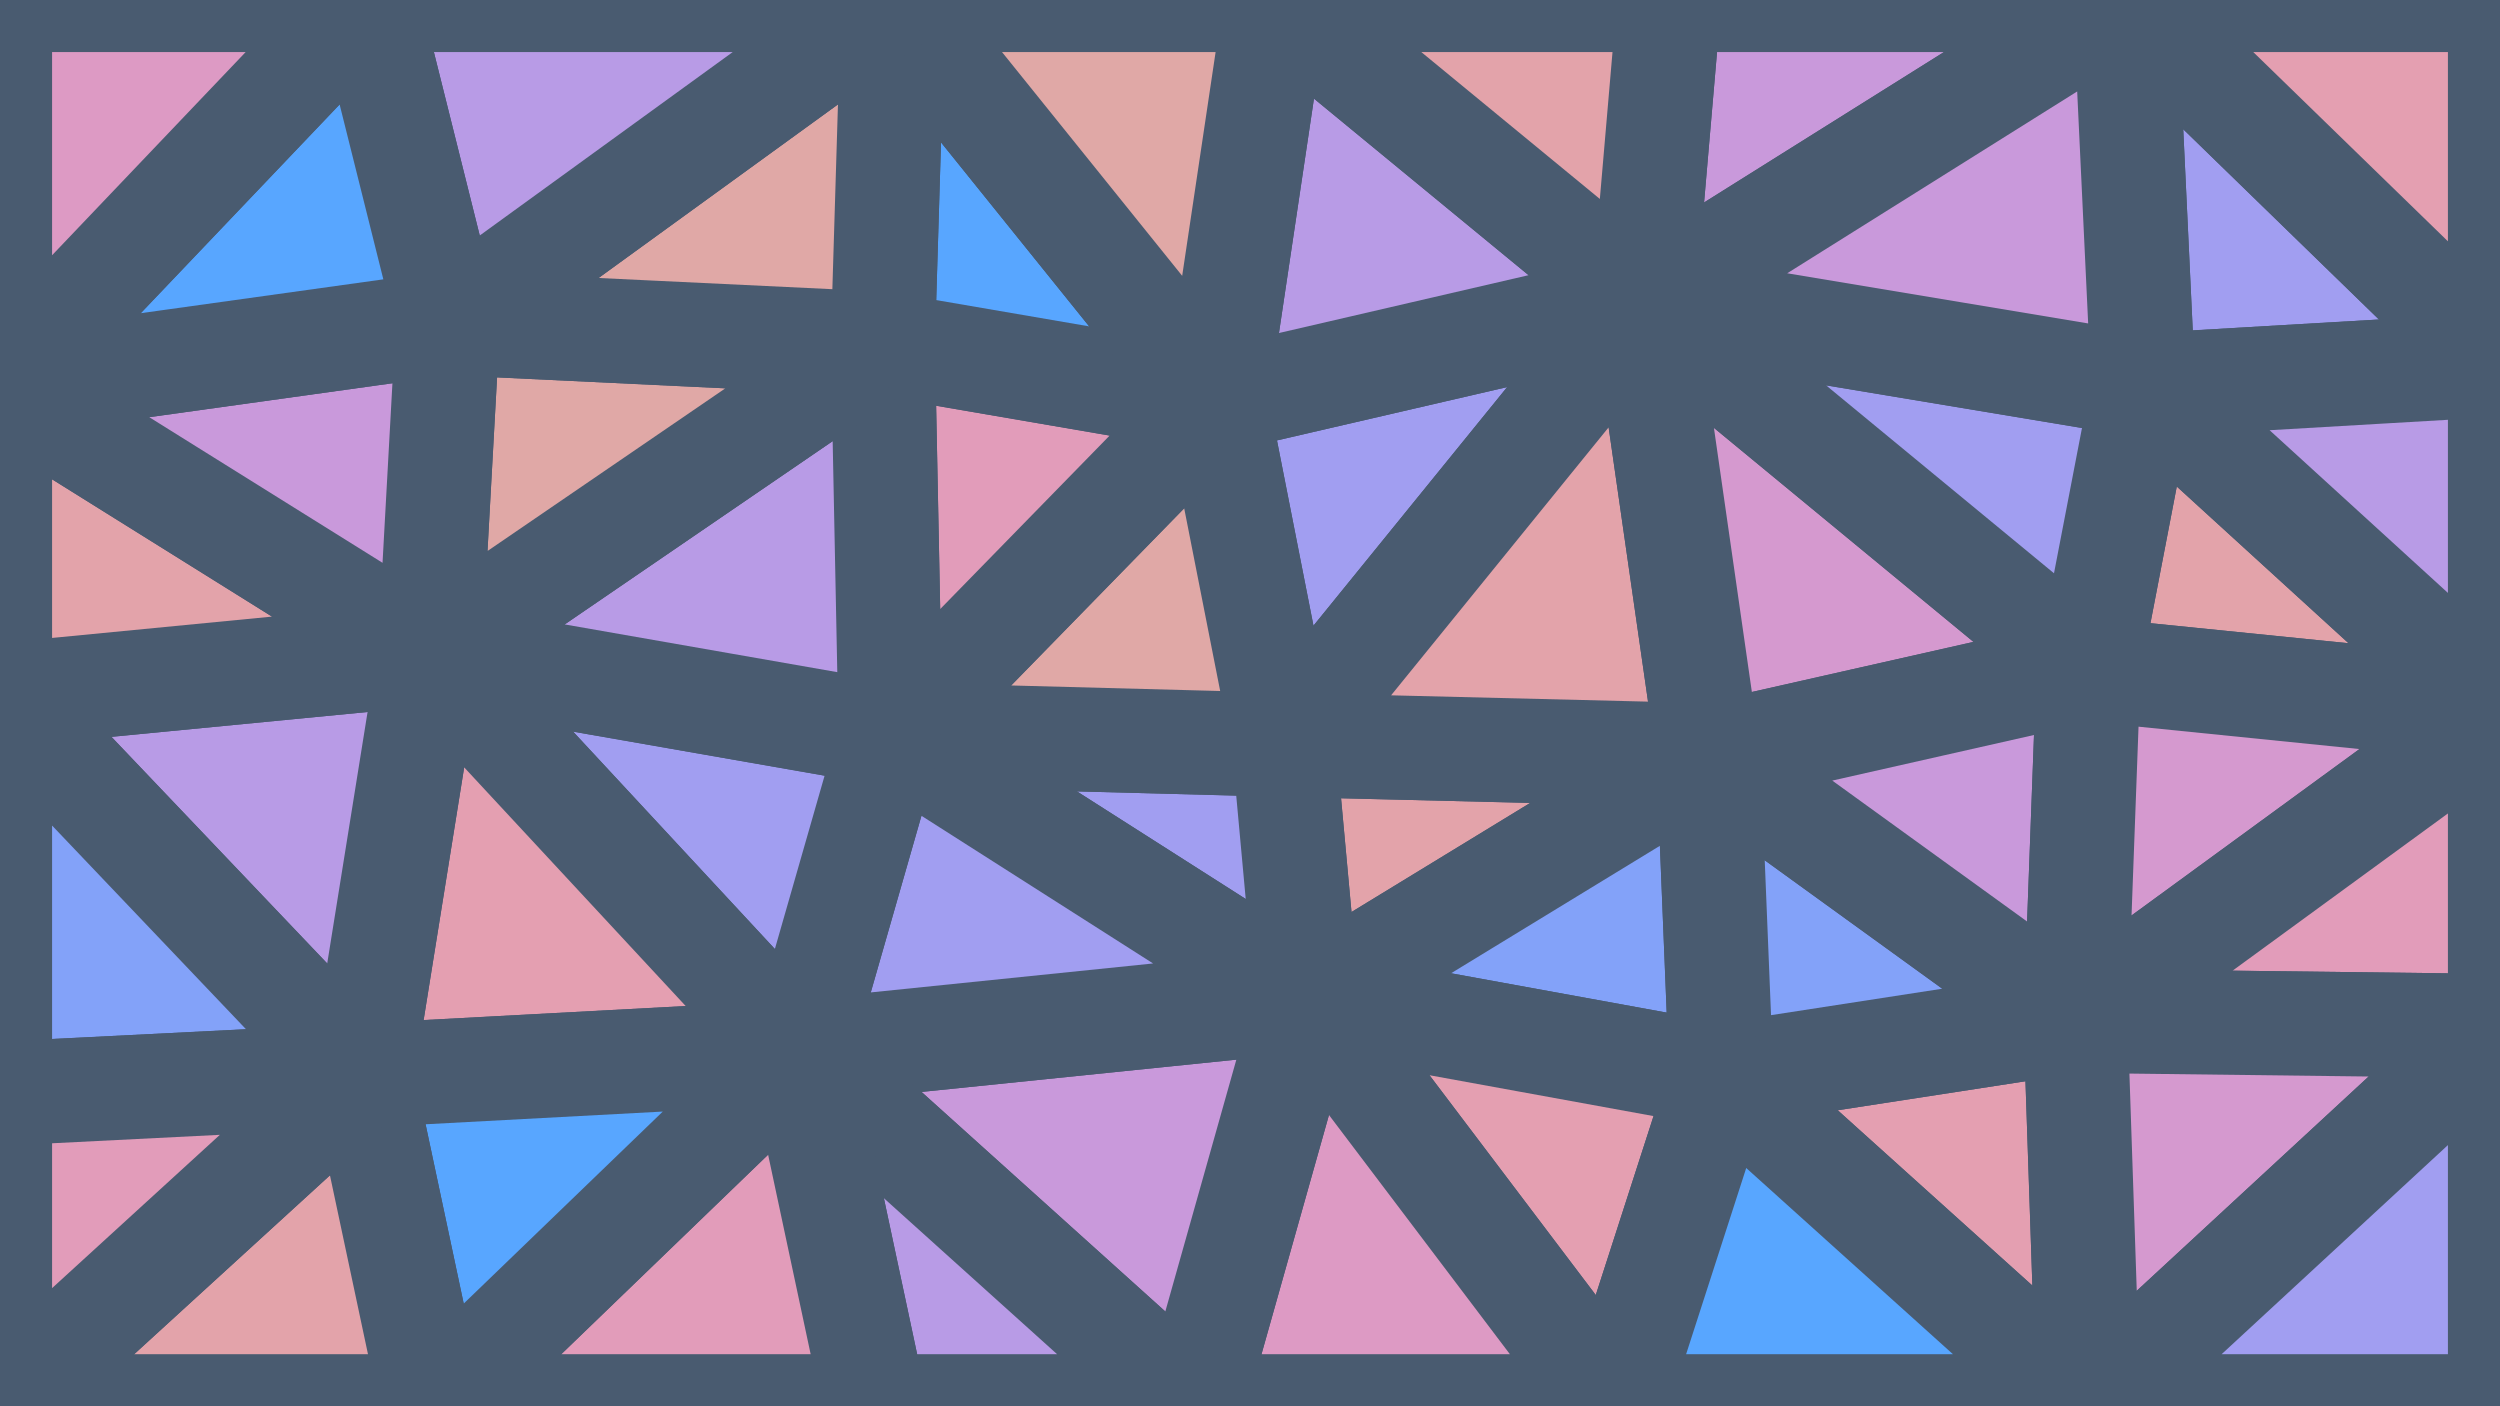 <svg id="visual" viewBox="0 0 960 540" width="960" height="540" xmlns="http://www.w3.org/2000/svg" xmlns:xlink="http://www.w3.org/1999/xlink" version="1.1"><g stroke-width="40" stroke-linejoin="bevel"><path d="M493 286L502 384L656 290Z" fill="#e3a3aa" stroke="#495b70"></path><path d="M502 384L661 413L656 290Z" fill="#83a2f9" stroke="#495b70"></path><path d="M631 116L467 154L493 286Z" fill="#a19ef1" stroke="#495b70"></path><path d="M493 286L342 282L502 384Z" fill="#a19ef1" stroke="#495b70"></path><path d="M502 384L620 540L661 413Z" fill="#e49fb1" stroke="#495b70"></path><path d="M656 290L631 116L493 286Z" fill="#e3a3aa" stroke="#495b70"></path><path d="M802 540L797 392L661 413Z" fill="#e49fb1" stroke="#495b70"></path><path d="M661 413L797 392L656 290Z" fill="#83a2f9" stroke="#495b70"></path><path d="M656 290L802 257L631 116Z" fill="#d599cf" stroke="#495b70"></path><path d="M467 154L342 282L493 286Z" fill="#e0a8a6" stroke="#495b70"></path><path d="M502 384L458 540L620 540Z" fill="#dd9ac4" stroke="#495b70"></path><path d="M797 392L802 257L656 290Z" fill="#c999db" stroke="#495b70"></path><path d="M307 404L458 540L502 384Z" fill="#c999db" stroke="#495b70"></path><path d="M342 282L307 404L502 384Z" fill="#a19ef1" stroke="#495b70"></path><path d="M467 154L339 132L342 282Z" fill="#e29cba" stroke="#495b70"></path><path d="M342 282L165 251L307 404Z" fill="#a19ef1" stroke="#495b70"></path><path d="M343 0L339 132L467 154Z" fill="#58a6ff" stroke="#495b70"></path><path d="M960 273L823 148L802 257Z" fill="#e3a3aa" stroke="#495b70"></path><path d="M802 257L823 148L631 116Z" fill="#a19ef1" stroke="#495b70"></path><path d="M620 540L802 540L661 413Z" fill="#58a6ff" stroke="#495b70"></path><path d="M797 392L960 273L802 257Z" fill="#d599cf" stroke="#495b70"></path><path d="M307 404L336 540L458 540Z" fill="#b89be6" stroke="#495b70"></path><path d="M816 0L641 0L631 116Z" fill="#c999db" stroke="#495b70"></path><path d="M631 116L490 0L467 154Z" fill="#b89be6" stroke="#495b70"></path><path d="M641 0L490 0L631 116Z" fill="#e3a3aa" stroke="#495b70"></path><path d="M960 394L960 273L797 392Z" fill="#e29cba" stroke="#495b70"></path><path d="M802 540L960 394L797 392Z" fill="#d599cf" stroke="#495b70"></path><path d="M490 0L343 0L467 154Z" fill="#e0a8a6" stroke="#495b70"></path><path d="M339 132L165 251L342 282Z" fill="#b89be6" stroke="#495b70"></path><path d="M960 140L816 0L823 148Z" fill="#a19ef1" stroke="#495b70"></path><path d="M823 148L816 0L631 116Z" fill="#c999db" stroke="#495b70"></path><path d="M172 124L165 251L339 132Z" fill="#e0a8a6" stroke="#495b70"></path><path d="M307 404L166 540L336 540Z" fill="#e29cba" stroke="#495b70"></path><path d="M960 273L960 140L823 148Z" fill="#b89be6" stroke="#495b70"></path><path d="M802 540L960 540L960 394Z" fill="#a19ef1" stroke="#495b70"></path><path d="M165 251L139 413L307 404Z" fill="#e49fb1" stroke="#495b70"></path><path d="M343 0L172 124L339 132Z" fill="#e0a8a6" stroke="#495b70"></path><path d="M165 251L0 267L139 413Z" fill="#b89be6" stroke="#495b70"></path><path d="M139 413L166 540L307 404Z" fill="#58a6ff" stroke="#495b70"></path><path d="M960 140L960 0L816 0Z" fill="#e49fb1" stroke="#495b70"></path><path d="M343 0L141 0L172 124Z" fill="#b89be6" stroke="#495b70"></path><path d="M0 148L0 267L165 251Z" fill="#e3a3aa" stroke="#495b70"></path><path d="M0 148L165 251L172 124Z" fill="#c999db" stroke="#495b70"></path><path d="M139 413L0 540L166 540Z" fill="#e3a3aa" stroke="#495b70"></path><path d="M0 267L0 420L139 413Z" fill="#83a2f9" stroke="#495b70"></path><path d="M141 0L0 148L172 124Z" fill="#58a6ff" stroke="#495b70"></path><path d="M0 420L0 540L139 413Z" fill="#e29cba" stroke="#495b70"></path><path d="M141 0L0 0L0 148Z" fill="#dd9ac4" stroke="#495b70"></path></g></svg>